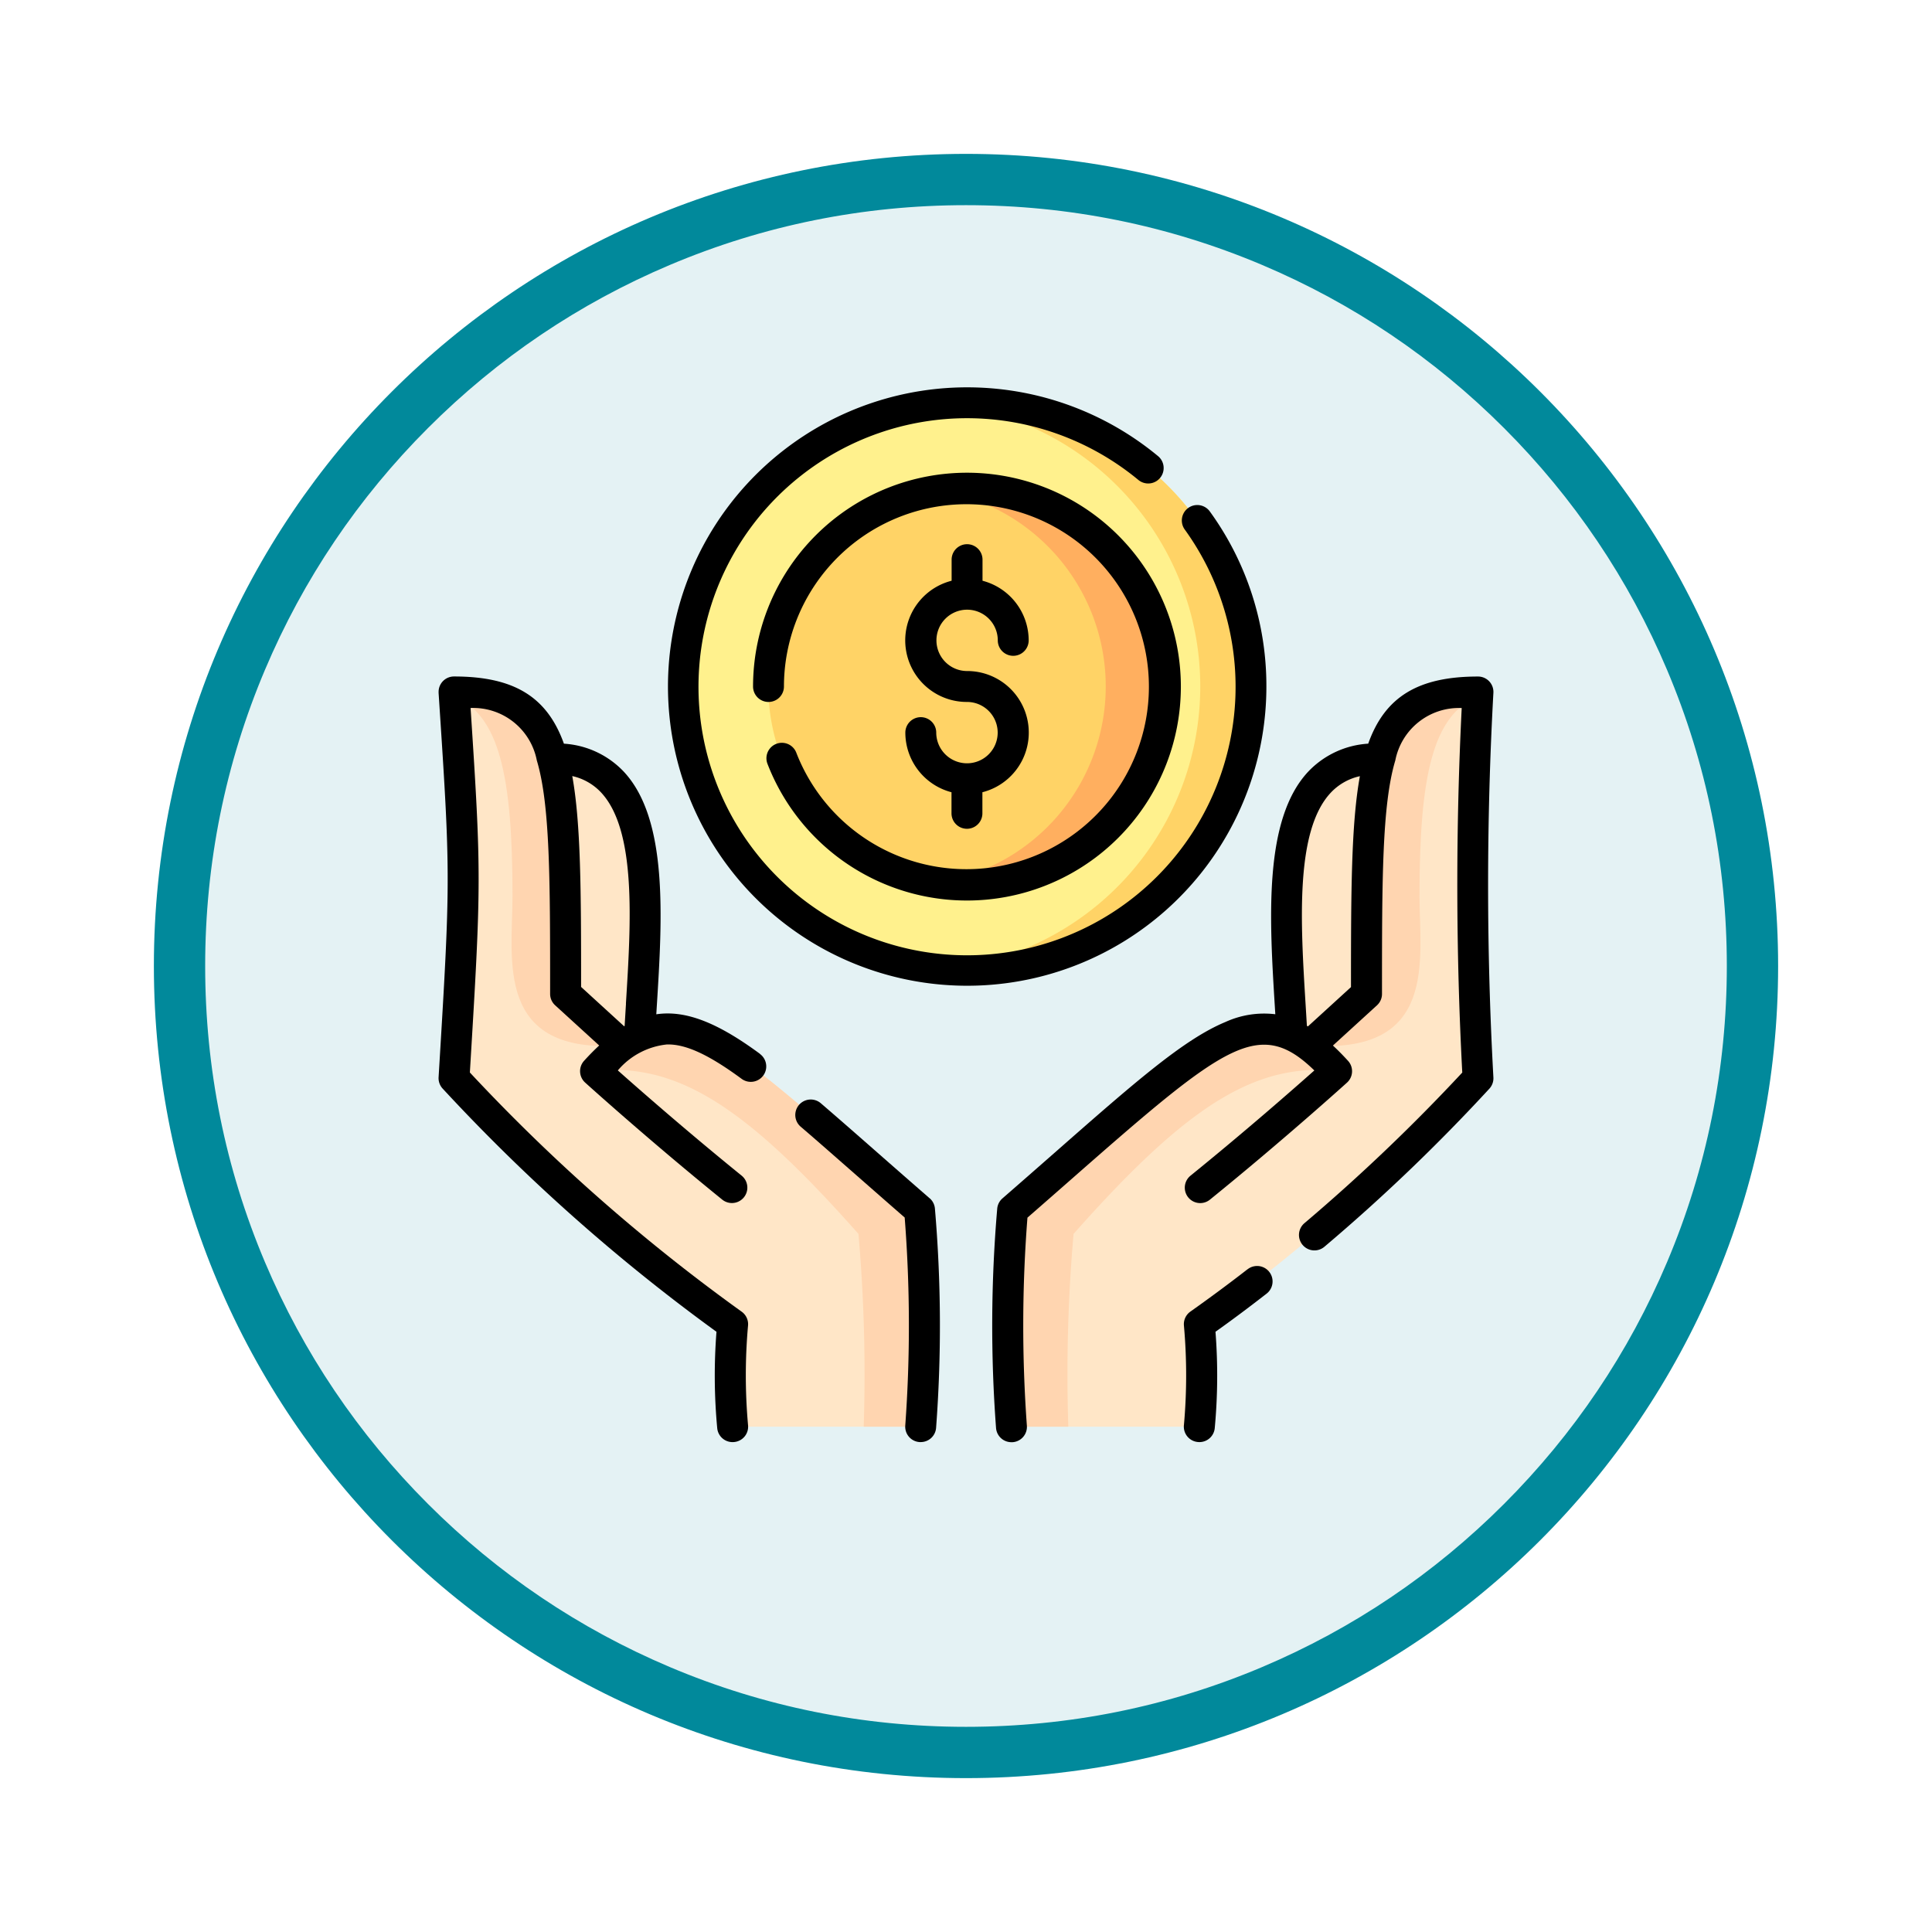<svg xmlns="http://www.w3.org/2000/svg" xmlns:xlink="http://www.w3.org/1999/xlink" width="113" height="113" viewBox="0 0 113 113">
  <defs>
    <filter id="Trazado_982547" x="0" y="0" width="113" height="113" filterUnits="userSpaceOnUse">
      <feOffset dy="3" input="SourceAlpha"/>
      <feGaussianBlur stdDeviation="3" result="blur"/>
      <feFlood flood-opacity="0.161"/>
      <feComposite operator="in" in2="blur"/>
      <feComposite in="SourceGraphic"/>
    </filter>
  </defs>
  <g id="Grupo_1201830" data-name="Grupo 1201830" transform="translate(-146.239 -4239.288)">
    <g id="Grupo_1184832" data-name="Grupo 1184832" transform="translate(155.239 4245.288)">
      <g id="Grupo_1183751" data-name="Grupo 1183751">
        <g id="Grupo_1173793" data-name="Grupo 1173793">
          <g id="Grupo_1167519" data-name="Grupo 1167519">
            <g id="Grupo_1166845" data-name="Grupo 1166845">
              <g id="Grupo_1166720" data-name="Grupo 1166720">
                <g id="Grupo_1164305" data-name="Grupo 1164305">
                  <g id="Grupo_1163948" data-name="Grupo 1163948">
                    <g id="Grupo_1158168" data-name="Grupo 1158168">
                      <g id="Grupo_1152576" data-name="Grupo 1152576">
                        <g id="Grupo_1148633" data-name="Grupo 1148633">
                          <g id="Grupo_1148525" data-name="Grupo 1148525">
                            <g transform="matrix(1, 0, 0, 1, -9, -6)" filter="url(#Trazado_982547)">
                              <g id="Trazado_982547-2" data-name="Trazado 982547" transform="translate(9 6)" fill="#e4f2f4">
                                <path d="M 47.5 93.5 C 41.289 93.5 35.265 92.284 29.595 89.886 C 24.118 87.569 19.198 84.252 14.973 80.027 C 10.748 75.802 7.431 70.882 5.114 65.405 C 2.716 59.735 1.5 53.711 1.5 47.5 C 1.5 41.289 2.716 35.265 5.114 29.595 C 7.431 24.118 10.748 19.198 14.973 14.973 C 19.198 10.748 24.118 7.431 29.595 5.114 C 35.265 2.716 41.289 1.5 47.5 1.5 C 53.711 1.5 59.735 2.716 65.405 5.114 C 70.882 7.431 75.802 10.748 80.027 14.973 C 84.252 19.198 87.569 24.118 89.886 29.595 C 92.284 35.265 93.5 41.289 93.5 47.5 C 93.5 53.711 92.284 59.735 89.886 65.405 C 87.569 70.882 84.252 75.802 80.027 80.027 C 75.802 84.252 70.882 87.569 65.405 89.886 C 59.735 92.284 53.711 93.5 47.5 93.5 Z" stroke="none"/>
                                <path d="M 47.5 3 C 41.491 3 35.664 4.176 30.18 6.496 C 24.881 8.737 20.122 11.946 16.034 16.034 C 11.946 20.122 8.737 24.881 6.496 30.18 C 4.176 35.664 3 41.491 3 47.5 C 3 53.509 4.176 59.336 6.496 64.82 C 8.737 70.119 11.946 74.878 16.034 78.966 C 20.122 83.054 24.881 86.263 30.18 88.504 C 35.664 90.824 41.491 92 47.5 92 C 53.509 92 59.336 90.824 64.82 88.504 C 70.119 86.263 74.878 83.054 78.966 78.966 C 83.054 74.878 86.263 70.119 88.504 64.82 C 90.824 59.336 92 53.509 92 47.5 C 92 41.491 90.824 35.664 88.504 30.18 C 86.263 24.881 83.054 20.122 78.966 16.034 C 74.878 11.946 70.119 8.737 64.82 6.496 C 59.336 4.176 53.509 3 47.5 3 M 47.5 0 C 73.734 0 95 21.266 95 47.5 C 95 73.734 73.734 95 47.5 95 C 21.266 95 0 73.734 0 47.5 C 0 21.266 21.266 0 47.5 0 Z" stroke="none" fill="#01899b"/>
                              </g>
                            </g>
                          </g>
                        </g>
                      </g>
                    </g>
                  </g>
                </g>
              </g>
            </g>
          </g>
        </g>
      </g>
    </g>
    <g id="dolar" transform="translate(171.892 4261.941)">
      <g id="Grupo_1201145" data-name="Grupo 1201145" transform="translate(0.904 0.895)">
        <g id="Grupo_1201142" data-name="Grupo 1201142" transform="translate(0 16.868)">
          <g id="Grupo_1201141" data-name="Grupo 1201141">
            <g id="Grupo_1201139" data-name="Grupo 1201139">
              <path id="Trazado_1042716" data-name="Trazado 1042716" d="M34.794,190.44h-11a33.462,33.462,0,0,1,0-6A106.728,106.728,0,0,1,7.5,170.025c.7-11.651.71-11.76.02-22.3-.007-.1-.013-.206-.02-.311,6.519,0,6.522,4.1,6.522,17.682l3.34,3.047h0c3.881-2.9,7.049.631,17.362,9.608A80.32,80.32,0,0,1,34.794,190.44Z" transform="translate(-7.5 -147.412)" fill="#ffe6c7"/>
              <path id="Trazado_1042717" data-name="Trazado 1042717" d="M95.207,334.5H91.873a94.4,94.4,0,0,0-.307-11.276c-6.532-7.371-10.523-10.006-15.375-9.543l1.586-1.48h0c3.881-2.9,7.049.631,17.362,9.608A80.323,80.323,0,0,1,95.207,334.5Z" transform="translate(-67.913 -291.471)" fill="#ffd5b0"/>
              <path id="Trazado_1042718" data-name="Trazado 1042718" d="M43.414,196.022c.381-7.035,1.561-16.224-5.1-16.224H36v16.2Z" transform="translate(-32.568 -175.896)" fill="#ffe6c7"/>
              <path id="Trazado_1042719" data-name="Trazado 1042719" d="M17.363,168.141c-7.547.564-6.444-5.042-6.444-8.741,0-7.066-.78-10.543-3.4-11.677-.007-.1-.013-.206-.02-.311,6.519,0,6.522,4.1,6.522,17.682Z" transform="translate(-7.5 -147.412)" fill="#ffd5b0"/>
            </g>
            <g id="Grupo_1201140" data-name="Grupo 1201140" transform="translate(32.377)">
              <path id="Trazado_1042720" data-name="Trazado 1042720" d="M276.409,190.44h11a33.463,33.463,0,0,0,0-6A106.735,106.735,0,0,0,303.7,170.025c-.7-11.651-.71-11.76-.02-22.3.007-.1.013-.206.02-.311-6.519,0-6.522,4.1-6.522,17.682l-3.34,3.047h0c-3.881-2.9-7.049.631-17.362,9.608A80.322,80.322,0,0,0,276.409,190.44Z" transform="translate(-276.193 -147.412)" fill="#ffe6c7"/>
              <path id="Trazado_1042721" data-name="Trazado 1042721" d="M276.409,334.5h3.334a94.394,94.394,0,0,1,.307-11.276c6.532-7.371,10.523-10.006,15.375-9.543l-1.586-1.48h0c-3.881-2.9-7.049.631-17.362,9.608A80.325,80.325,0,0,0,276.409,334.5Z" transform="translate(-276.193 -291.471)" fill="#ffd5b0"/>
              <path id="Trazado_1042722" data-name="Trazado 1042722" d="M412.083,196.022c-.381-7.035-1.561-16.224,5.1-16.224H419.5v16.2Z" transform="translate(-395.42 -175.896)" fill="#ffe6c7"/>
              <path id="Trazado_1042723" data-name="Trazado 1042723" d="M422.647,168.141c7.547.564,6.444-5.042,6.444-8.741,0-7.066.78-10.543,3.4-11.677.007-.1.013-.206.02-.311-6.519,0-6.522,4.1-6.522,17.682Z" transform="translate(-405 -147.412)" fill="#ffd5b0"/>
            </g>
          </g>
        </g>
        <g id="Grupo_1201144" data-name="Grupo 1201144" transform="translate(13.394)">
          <g id="Grupo_1201143" data-name="Grupo 1201143">
            <path id="Trazado_1042724" data-name="Trazado 1042724" d="M151.873,24.031a16.605,16.605,0,0,1-16.607,16.6q-.761,0-1.506-.067a16.6,16.6,0,0,1,0-33.073q.745-.067,1.506-.067A16.606,16.606,0,0,1,151.873,24.031Z" transform="translate(-118.659 -7.427)" fill="#fff18d"/>
            <path id="Trazado_1042725" data-name="Trazado 1042725" d="M262.092,24.031a16.605,16.605,0,0,1-16.607,16.6q-.761,0-1.506-.067a16.6,16.6,0,0,0,0-33.073q.745-.067,1.506-.067A16.606,16.606,0,0,1,262.092,24.031Z" transform="translate(-228.878 -7.427)" fill="#ffd366"/>
          </g>
          <path id="Trazado_1042726" data-name="Trazado 1042726" d="M183.349,60.5A11.615,11.615,0,1,1,171.739,48.9,11.609,11.609,0,0,1,183.349,60.5Z" transform="translate(-155.132 -43.9)" fill="#ffd366"/>
          <path id="Trazado_1042727" data-name="Trazado 1042727" d="M255.336,60.5a11.615,11.615,0,0,1-13.357,11.476,11.608,11.608,0,0,0,0-22.952A11.615,11.615,0,0,1,255.336,60.5Z" transform="translate(-227.119 -43.9)" fill="#ffaf5f"/>
        </g>
      </g>
      <g id="Grupo_1201146" data-name="Grupo 1201146" transform="translate(0 0)">
        <path id="Trazado_1042728" data-name="Trazado 1042728" d="M365.5,426.679c-1.12.871-2.245,1.7-3.344,2.478a.9.9,0,0,0-.379.828,32.571,32.571,0,0,1,0,5.8.9.9,0,0,0,.8,1,.926.926,0,0,0,.1.006.9.9,0,0,0,.9-.8,33.01,33.01,0,0,0,.045-5.653c.987-.7,1.99-1.453,2.99-2.23a.9.9,0,1,0-1.11-1.427Z" transform="translate(-318.183 -375.098)"/>
        <path id="Trazado_1042729" data-name="Trazado 1042729" d="M298,163.8a204.115,204.115,0,0,1,0-22.471.9.9,0,0,0-.9-.963c-3.495,0-5.443,1.181-6.421,3.927a5.284,5.284,0,0,0-3.5,1.627c-2.635,2.8-2.277,8.614-1.962,13.742q.014.229.028.457a5.445,5.445,0,0,0-2.917.453c-2.435,1.011-5.284,3.511-10,7.655-.959.842-1.951,1.713-3.041,2.661a.9.9,0,0,0-.306.591,80.256,80.256,0,0,0-.07,12.835.9.9,0,0,0,.9.835l.07,0a.9.9,0,0,0,.833-.97,81.153,81.153,0,0,1,.034-12.163c.986-.859,1.893-1.655,2.773-2.428,8.806-7.731,10.8-9.3,14.007-6.182-1.254,1.114-4.061,3.576-7.244,6.156a.9.9,0,0,0,1.138,1.4c4.333-3.512,7.977-6.809,8.014-6.842a.9.9,0,0,0,.06-1.279q-.448-.491-.881-.892l2.576-2.352a.9.9,0,0,0,.294-.667c0-6.661,0-11.062.779-13.658a3.792,3.792,0,0,1,3.883-3.063,208.086,208.086,0,0,0,.033,21.32,108.149,108.149,0,0,1-9.232,8.81.9.9,0,1,0,1.17,1.378,107.311,107.311,0,0,0,9.662-9.261A.9.9,0,0,0,298,163.8Zm-8.329-5.269-2.519,2.3-.06-.036c-.024-.41-.049-.825-.075-1.245-.293-4.762-.625-10.16,1.475-12.393a3.305,3.305,0,0,1,1.7-.962C289.683,148.982,289.672,152.97,289.671,158.528Z" transform="translate(-236.307 -123.45)"/>
        <path id="Trazado_1042730" data-name="Trazado 1042730" d="M181.006,351.482c-1.09-.948-2.082-1.818-3.041-2.66-1.194-1.048-2.321-2.038-3.326-2.9a.9.9,0,0,0-1.177,1.372c1,.855,2.069,1.8,3.31,2.886.88.772,1.787,1.568,2.773,2.427a81.152,81.152,0,0,1,.034,12.163.9.9,0,0,0,.833.97l.07,0a.9.9,0,0,0,.9-.835,80.226,80.226,0,0,0-.07-12.835.9.9,0,0,0-.306-.591Z" transform="translate(-152.284 -304.048)"/>
        <path id="Trazado_1042731" data-name="Trazado 1042731" d="M18.8,162.437c-2.441-1.8-4.324-2.576-6.067-2.316l.031-.506c.318-5.114.678-10.911-1.947-13.7a5.266,5.266,0,0,0-3.488-1.622C6.346,141.543,4.4,140.362.9,140.362a.9.9,0,0,0-.9.9c0,.02,0,.041,0,.061C.708,152.1.708,152.1,0,163.8a.9.9,0,0,0,.227.655,108.942,108.942,0,0,0,16.026,14.235,33.01,33.01,0,0,0,.045,5.653.9.9,0,0,0,.9.8.927.927,0,0,0,.1-.006.9.9,0,0,0,.8-1,32.645,32.645,0,0,1,0-5.8.9.9,0,0,0-.379-.828A107.248,107.248,0,0,1,1.829,163.525c.668-11.062.682-11.523.042-21.319a3.789,3.789,0,0,1,3.873,3.063c.779,2.6.779,7,.779,13.658a.9.9,0,0,0,.294.667l2.576,2.351q-.434.4-.88.892a.9.9,0,0,0,.06,1.279c.036.033,3.681,3.33,8.014,6.842a.9.9,0,1,0,1.138-1.4c-3.181-2.579-5.988-5.04-7.242-6.155a4.349,4.349,0,0,1,2.871-1.518c1.1-.027,2.448.595,4.37,2.011a.9.9,0,0,0,1.072-1.455Zm-7.84-2.934q-.041.66-.079,1.3l-.029.018-2.517-2.3c0-5.557-.012-9.545-.517-12.334a3.286,3.286,0,0,1,1.682.956C11.586,149.372,11.251,154.754,10.956,159.5Z" transform="translate(0 -123.449)"/>
        <path id="Trazado_1042732" data-name="Trazado 1042732" d="M155.162,57.82a.9.9,0,0,0-1.685.655,12.511,12.511,0,1,0-.844-4.524.9.9,0,1,0,1.807,0,10.673,10.673,0,1,1,.722,3.87Z" transform="translate(-134.241 -36.451)"/>
        <path id="Trazado_1042733" data-name="Trazado 1042733" d="M146.181,17.5a17.365,17.365,0,0,0-3.309-10.24.9.9,0,1,0-1.465,1.059A15.707,15.707,0,1,1,128.67,1.807a15.73,15.73,0,0,1,10.022,3.61.9.9,0,0,0,1.154-1.391A17.5,17.5,0,1,0,146.181,17.5Z" transform="translate(-97.765 0)"/>
        <path id="Trazado_1042734" data-name="Trazado 1042734" d="M230.179,88.967a1.8,1.8,0,0,1-1.8-1.794.9.9,0,0,0-1.807,0,3.609,3.609,0,0,0,2.7,3.487v1.234a.9.9,0,1,0,1.807,0V90.66a3.6,3.6,0,0,0-.9-7.089,1.794,1.794,0,1,1,1.8-1.794.9.9,0,1,0,1.807,0,3.609,3.609,0,0,0-2.7-3.487V77.056a.9.9,0,1,0-1.807,0V78.29a3.6,3.6,0,0,0,.9,7.089,1.794,1.794,0,1,1,0,3.588Z" transform="translate(-199.273 -66.976)"/>
      </g>
    </g>
  </g>
</svg>
